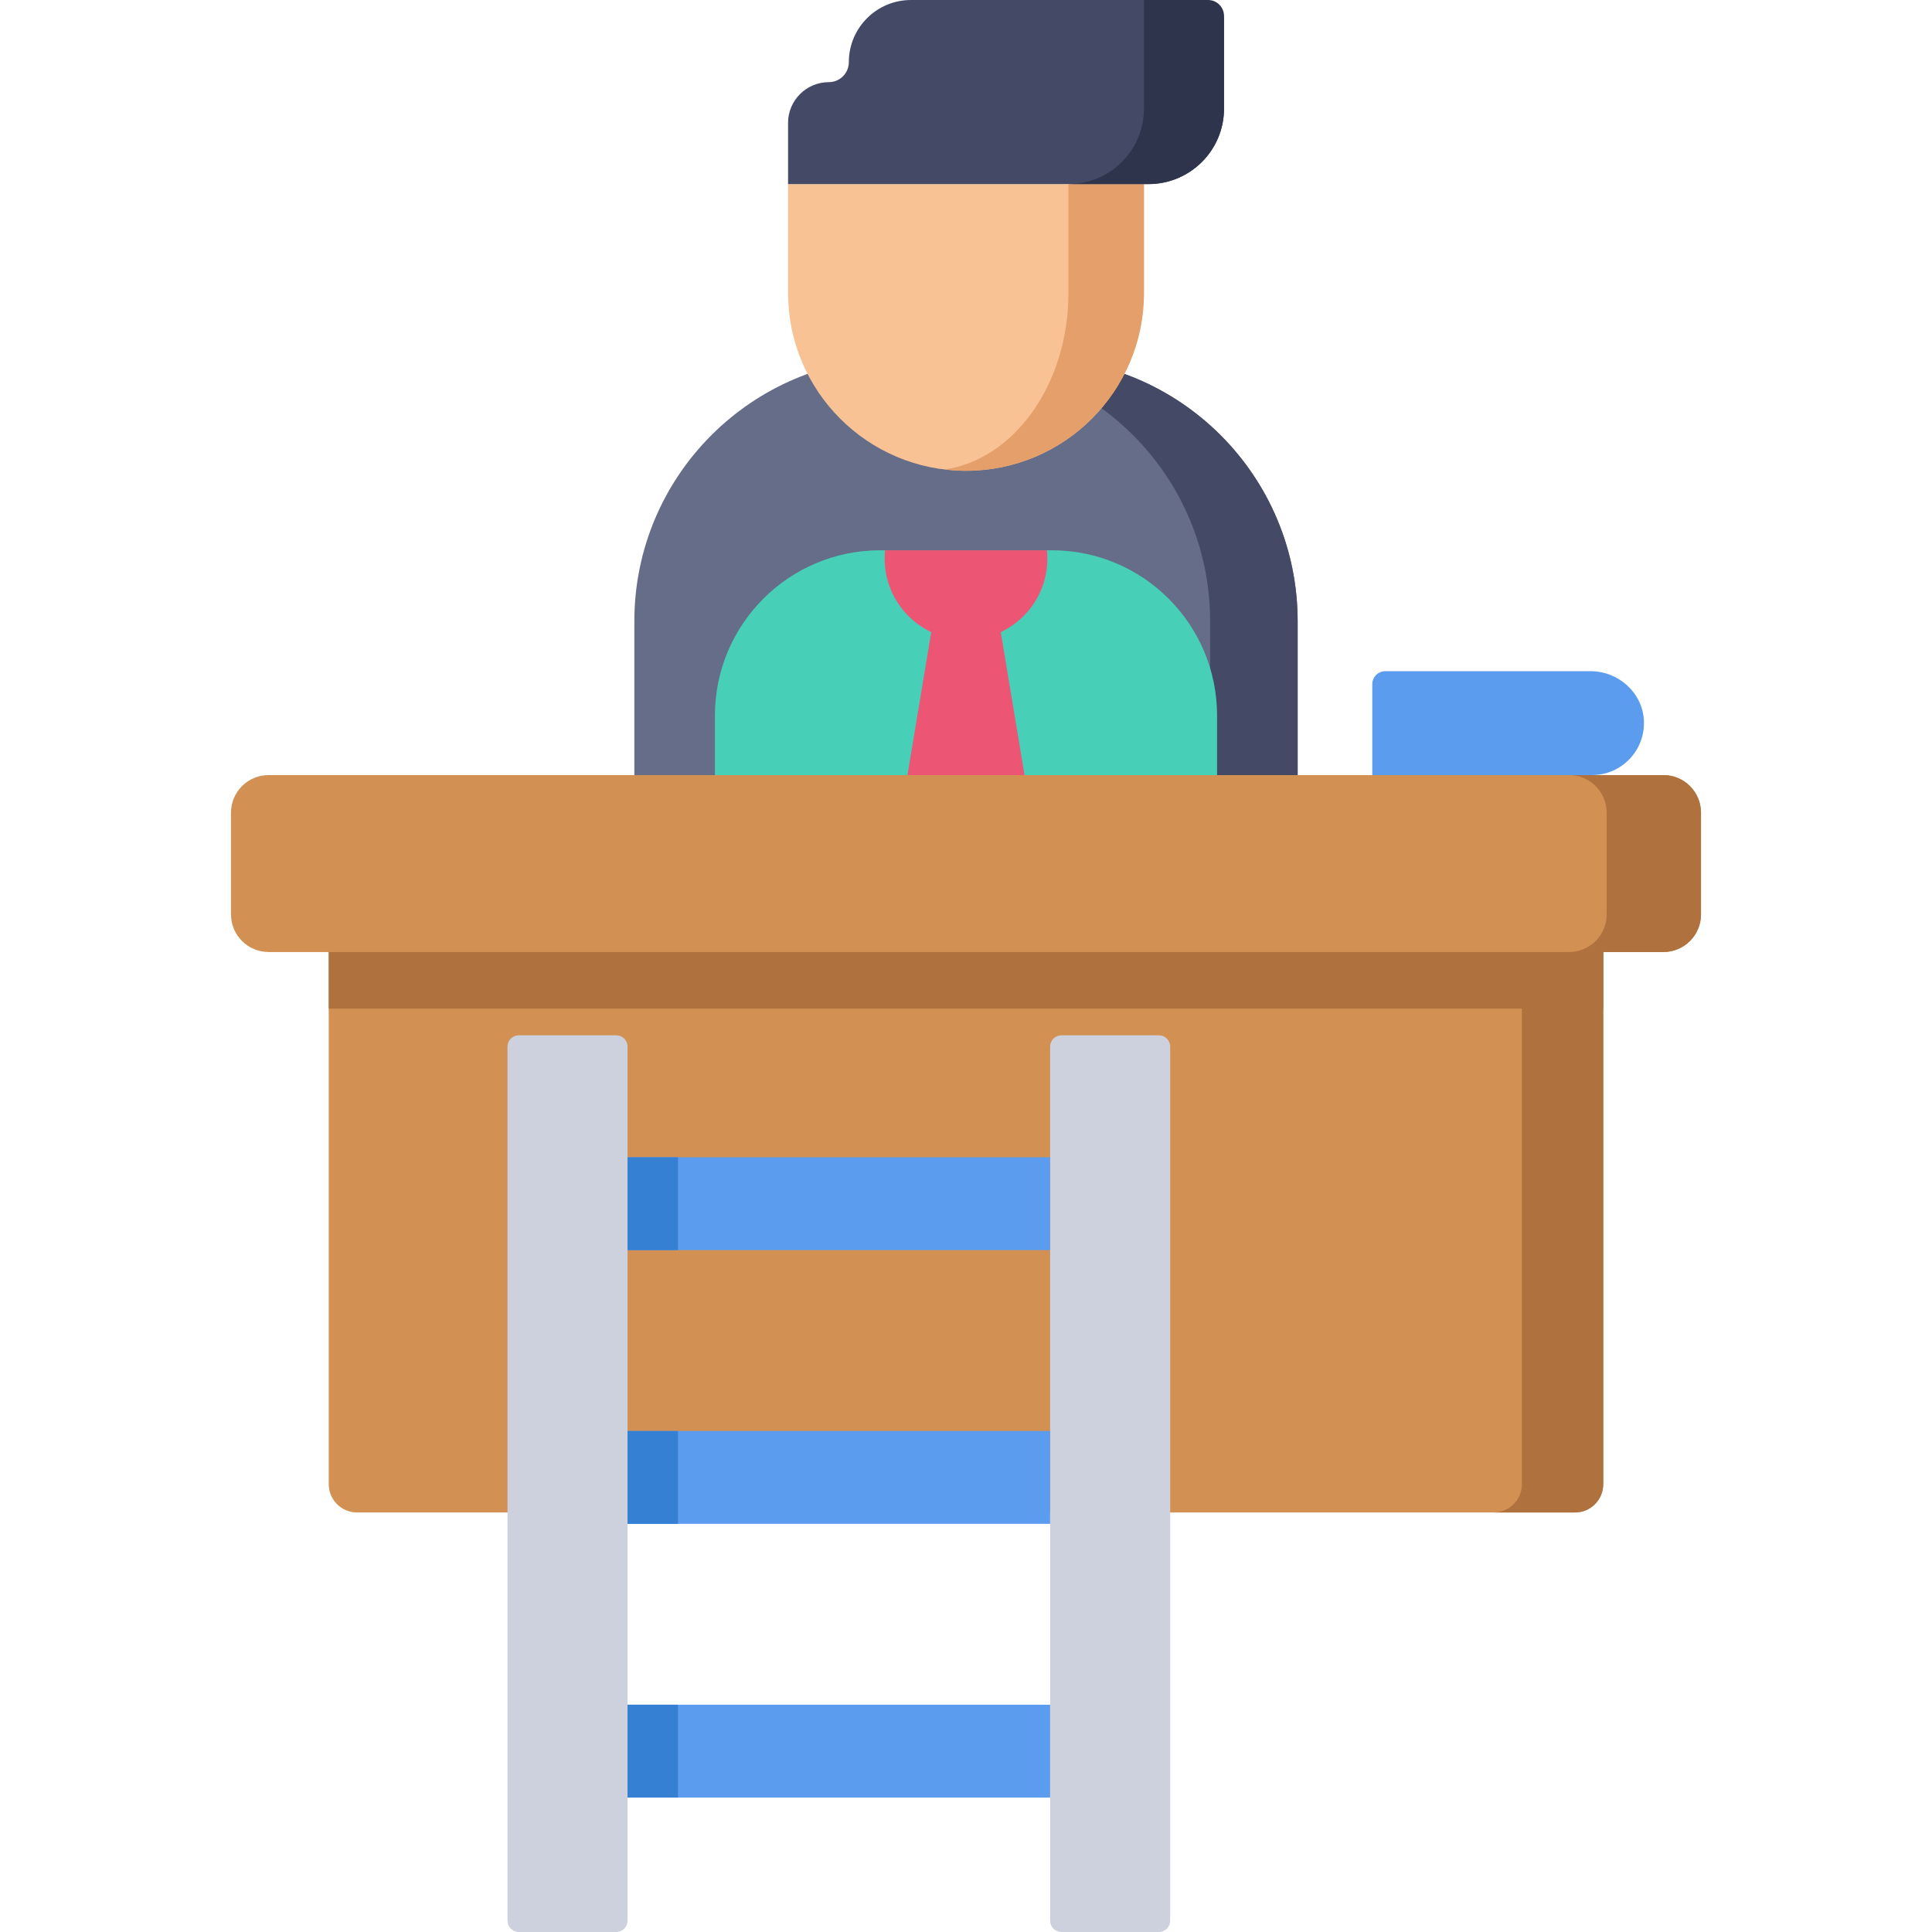 <?xml version="1.0" encoding="iso-8859-1"?>
<!-- Generator: Adobe Illustrator 19.0.0, SVG Export Plug-In . SVG Version: 6.00 Build 0)  -->
<svg version="1.1" id="Capa_1" xmlns="http://www.w3.org/2000/svg" xmlns:xlink="http://www.w3.org/1999/xlink" x="0px" y="0px"
	 viewBox="0 0 512 512" style="enable-background:new 0 0 512 512;" xml:space="preserve">
<path style="fill:#656D88;" d="M274.191,94.918H237.81c-38.494,0-69.699,31.206-69.699,69.699v48.291h175.78v-48.291
	C343.89,126.123,312.685,94.918,274.191,94.918z"/>
<path style="fill:#444966;" d="M274.191,94.918h-23.194c38.494,0,69.699,31.205,69.699,69.699v48.291h23.194v-48.291
	C343.89,126.123,312.685,94.918,274.191,94.918z"/>
<path style="fill:#48CFB7;" d="M278.723,145.827h-45.446c-24.198,0-43.814,19.616-43.814,43.814v23.267h133.075v-23.267
	C322.537,165.443,302.921,145.827,278.723,145.827z"/>
<path style="fill:#ED5575;" d="M272.753,212.908l-7.539-45.387c7.292-3.458,12.348-10.865,12.348-19.472
	c0-0.751-0.039-1.492-0.114-2.223h-42.895c-0.075,0.731-0.114,1.472-0.114,2.223c0,8.607,5.055,16.014,12.348,19.472l-7.539,45.387
	L272.753,212.908L272.753,212.908z"/>
<path style="fill:#F9C295;" d="M208.842,48.784v28.822c0,26.045,21.113,47.158,47.158,47.158l0,0
	c26.045,0,47.158-21.113,47.158-47.158V48.784H208.842z"/>
<path style="fill:#E59F6A;" d="M283.15,48.784v28.822c0,24.15-14.305,44.047-32.746,46.816c1.836,0.217,3.701,0.342,5.595,0.342l0,0
	c26.045,0,47.158-21.113,47.158-47.158V48.784H283.15z"/>
<path style="fill:#444966;" d="M224.95,16.471L224.95,16.471c0,2.927-2.373,5.3-5.3,5.3l0,0c-5.969,0-10.808,4.839-10.808,10.808
	v16.205h95.529c11.05,0,20.008-8.958,20.008-20.008V5.38c0-2.971-2.409-5.38-5.38-5.38h-77.578
	C232.324,0,224.95,7.374,224.95,16.471z"/>
<path style="fill:#2E344C;" d="M303.158,0v28.776c0,11.05-8.958,20.008-20.008,20.008h21.221c11.05,0,20.008-8.958,20.008-20.008
	V4.233c0-2.338-1.895-4.233-4.233-4.233H303.158z"/>
<path style="fill:#D39053;" d="M417.379,237.294H94.621c-4.142,0-7.5,3.358-7.5,7.5v148.528c0,4.142,3.358,7.5,7.5,7.5h322.758
	c4.142,0,7.5-3.358,7.5-7.5V244.794C424.879,240.652,421.521,237.294,417.379,237.294z"/>
<g>
	<path style="fill:#AF713E;" d="M417.379,237.294h-21.562c4.142,0,7.5,3.358,7.5,7.5v148.528c0,4.142-3.358,7.5-7.5,7.5h21.562
		c4.142,0,7.5-3.358,7.5-7.5V244.794C424.879,240.652,421.521,237.294,417.379,237.294z"/>
	<rect x="87.12" y="244.79" style="fill:#AF713E;" width="337.76" height="22.501"/>
</g>
<g>
	<path style="fill:#CDD1DE;" d="M134.492,277.366V509c0,1.657,1.343,3,3,3h25.815c1.657,0,3-1.343,3-3V277.366c0-1.657-1.343-3-3-3
		h-25.815C135.835,274.366,134.492,275.709,134.492,277.366z"/>
	<path style="fill:#CDD1DE;" d="M278.297,277.366V509c0,1.657,1.343,3,3,3h25.815c1.657,0,3-1.343,3-3V277.366c0-1.657-1.343-3-3-3
		h-25.815C279.64,274.366,278.297,275.709,278.297,277.366z"/>
</g>
<path style="fill:#5C9CEE;" d="M278.297,451.768v24.604h-111.99v-24.604H278.297z M166.307,379.23v24.604h111.989V379.23H166.307z
	 M166.307,306.691v24.604h111.989v-24.604H166.307z"/>
<path style="fill:#3580D3;" d="M179.667,451.768v24.604h-13.36v-24.604H179.667z M166.307,379.23v24.604h13.36V379.23H166.307z
	 M166.307,306.691v24.604h13.36v-24.604H166.307z"/>
<path style="fill:#5C9CEE;" d="M421.51,177.872h-54.38c-1.913,0-3.463,1.551-3.463,3.463v24.073h58.232
	c7.825,0,14.125-6.527,13.752-14.434C435.302,183.569,428.923,177.872,421.51,177.872z"/>
<path style="fill:#D39053;" d="M440.832,205.408H71.168c-5.486,0-9.95,4.464-9.95,9.95v26.985c0,5.486,4.463,9.95,9.95,9.95h369.664
	c5.486,0,9.95-4.464,9.95-9.95v-26.985C450.782,209.872,446.318,205.408,440.832,205.408z"/>
<path style="fill:#AF713E;" d="M440.832,205.408h-25c5.486,0,9.95,4.464,9.95,9.95v26.985c0,5.486-4.463,9.95-9.95,9.95h25
	c5.486,0,9.95-4.464,9.95-9.95v-26.985C450.782,209.872,446.318,205.408,440.832,205.408z"/>
<g>
</g>
<g>
</g>
<g>
</g>
<g>
</g>
<g>
</g>
<g>
</g>
<g>
</g>
<g>
</g>
<g>
</g>
<g>
</g>
<g>
</g>
<g>
</g>
<g>
</g>
<g>
</g>
<g>
</g>
</svg>
